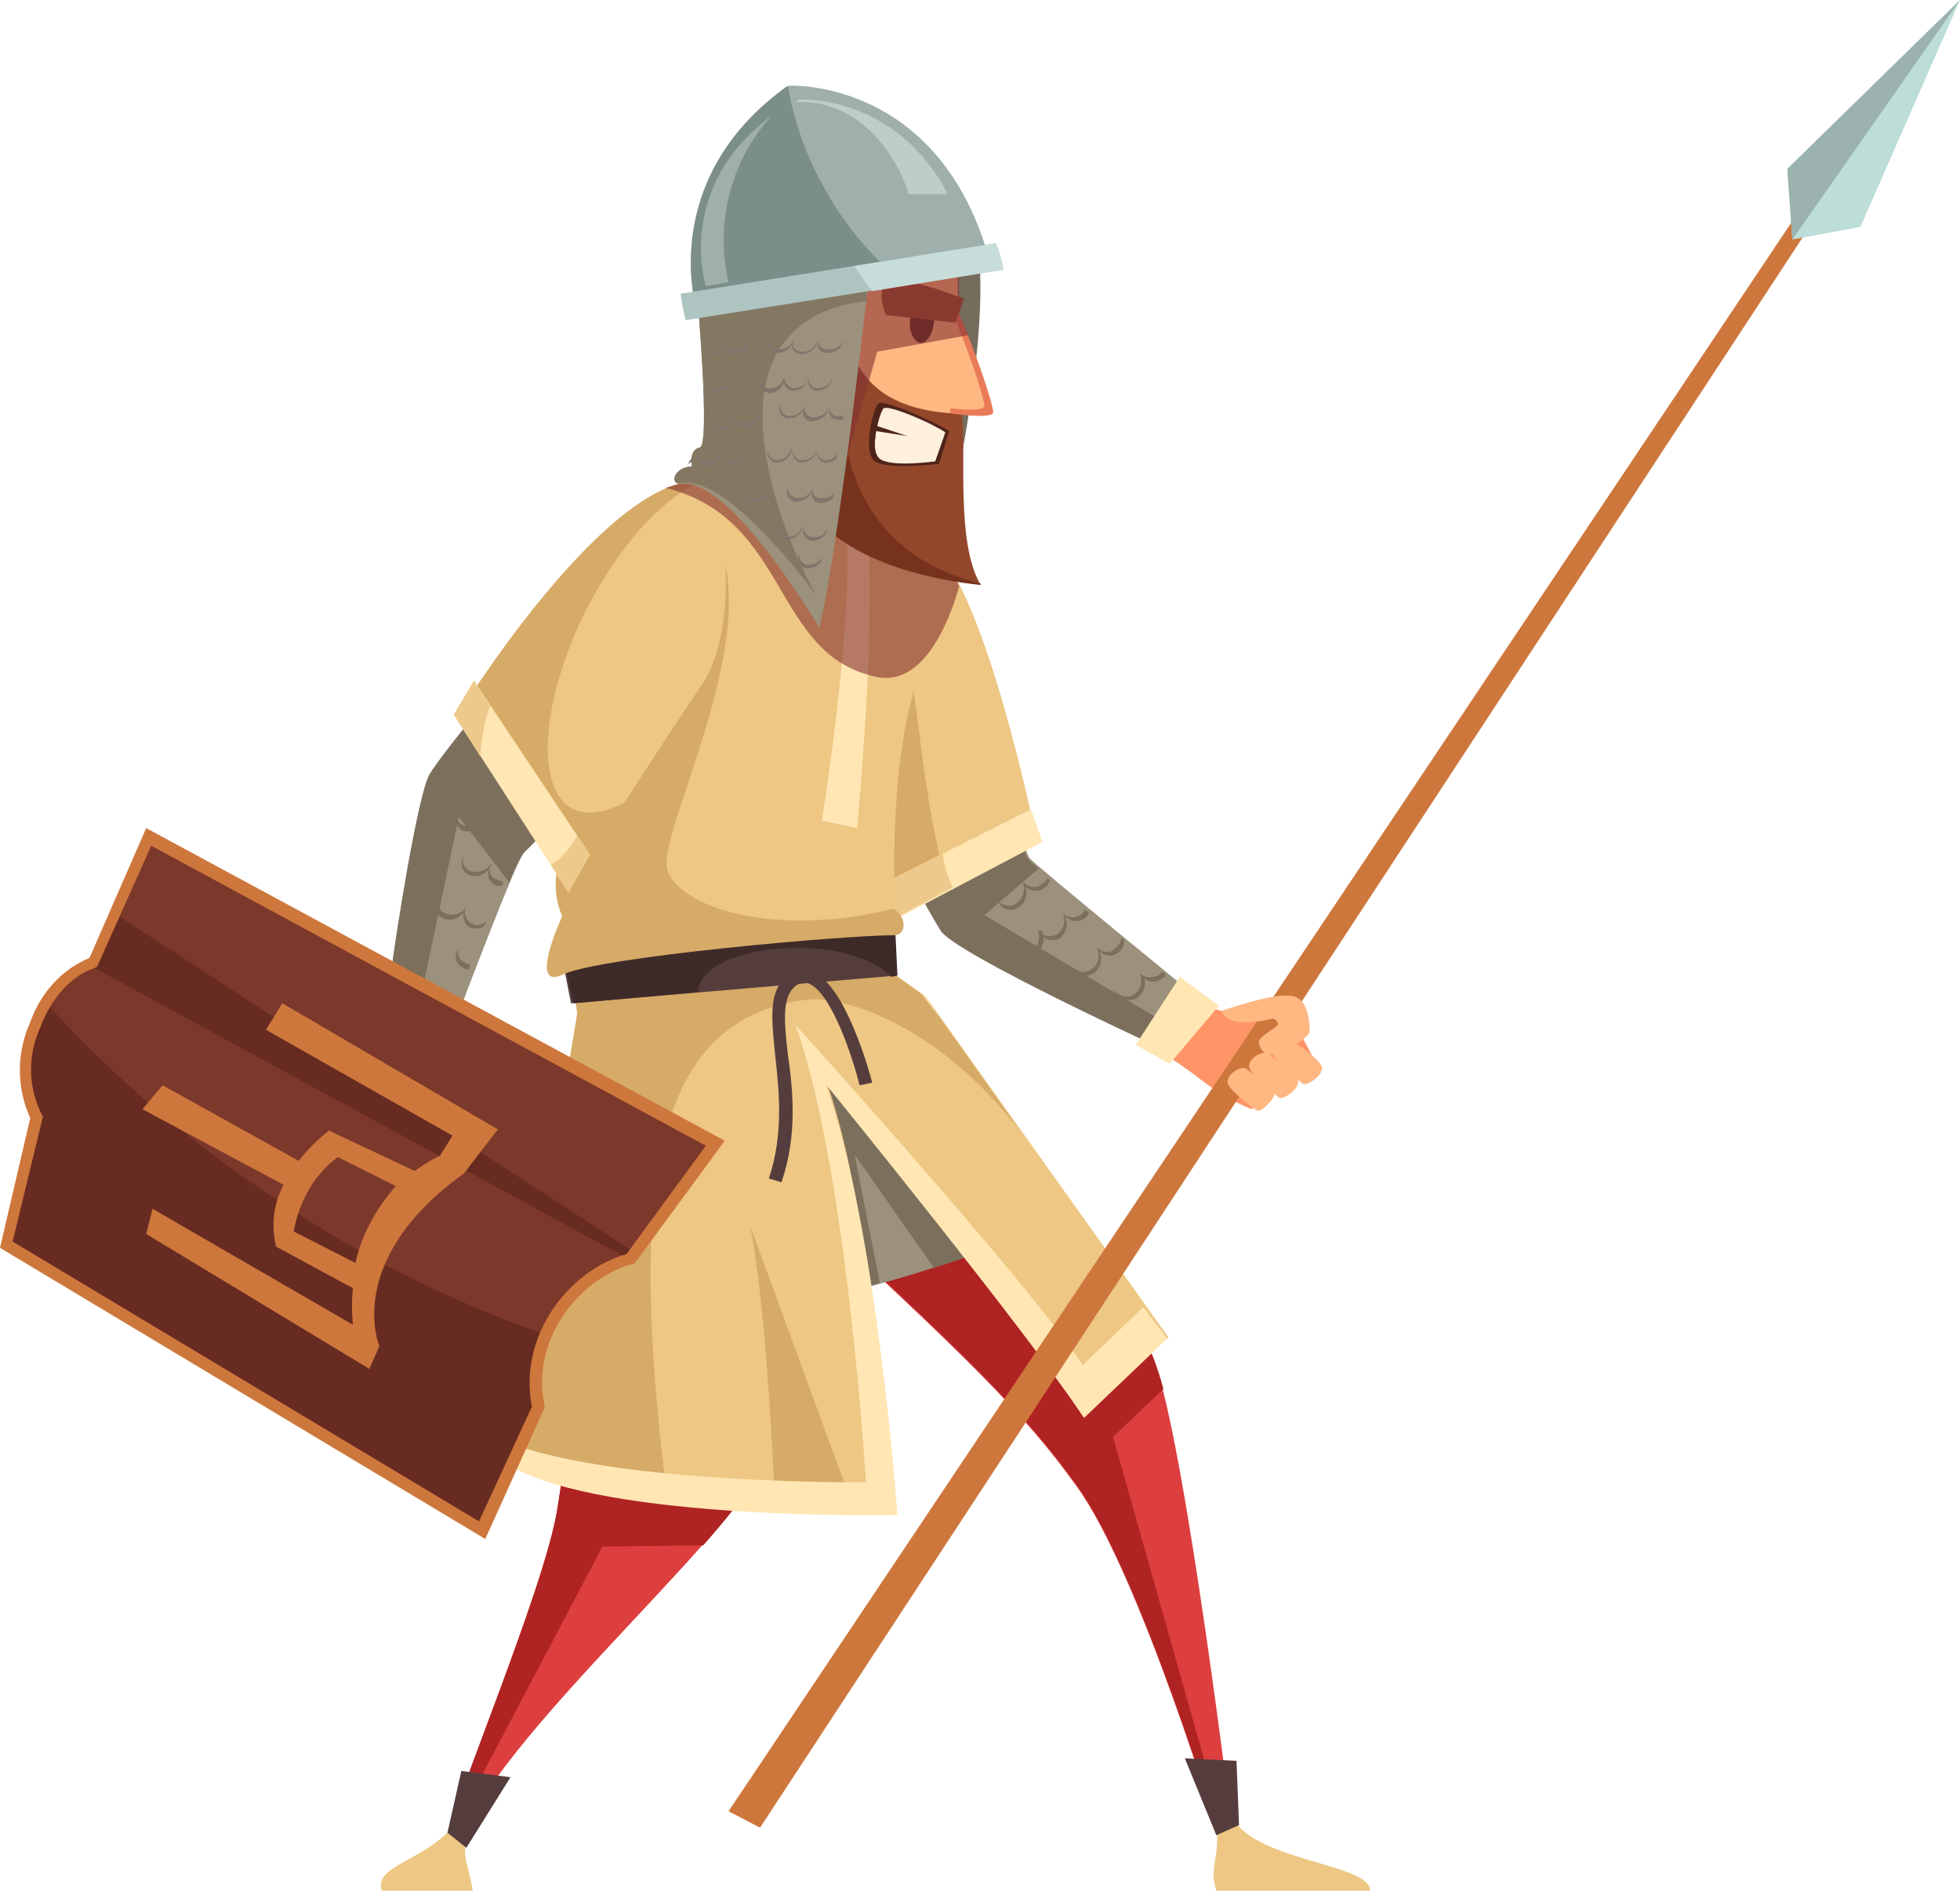 <?xml version="1.0" encoding="utf-8"?>
<!-- Generator: Adobe Illustrator 24.2.1, SVG Export Plug-In . SVG Version: 6.00 Build 0)  -->
<svg version="1.1" id="Warstwa_1" xmlns="http://www.w3.org/2000/svg" xmlns:xlink="http://www.w3.org/1999/xlink" x="0px" y="0px"
	 viewBox="0 0 155.5 150" style="enable-background:new 0 0 155.5 150;" xml:space="preserve">
<style type="text/css">
	.st0{fill:#756C5D;}
	.st1{fill:#9B917C;}
	.st2{fill:#7C705C;}
	.st3{fill:#EDC783;}
	.st4{fill:#D6AB67;}
	.st5{fill:#FFE6B3;}
	.st6{fill:#EDCA8C;}
	.st7{fill:#DD3E3E;}
	.st8{fill:#AF2323;}
	.st9{fill:#563D3D;}
	.st10{fill:#3F2A2A;}
	.st11{fill:#FFB882;}
	.st12{fill:#4F241A;}
	.st13{opacity:0.6;}
	.st14{fill:#843131;}
	.st15{fill:#93472A;}
	.st16{fill:#77321D;}
	.st17{fill:#EA7B59;}
	.st18{fill:#847863;}
	.st19{fill:#9EAFAC;}
	.st20{fill:#7B8E8A;}
	.st21{fill:#BECCCA;}
	.st22{fill:#7C382A;}
	.st23{fill:#682B21;}
	.st24{fill:#CE773C;}
	.st25{fill:#AEC4C0;}
	.st26{fill:#FFF0DC;}
	.st27{fill:#84736B;}
	.st28{fill:#C7DDD9;}
	.st29{fill:#FF9566;}
	.st30{fill:#BCDDD8;}
	.st31{fill:#9BB2AF;}
</style>
<g>
	<g id="Warstwa_2_1_">
		<g id="_11">
			<path class="st0" d="M74.3,45.9c2-9.1,3.9-18.6,3.4-25.4l-10,1L68,41.8L74.3,45.9z"/>
			<path class="st1" d="M79,58.3c1,4.1,2.2,9.2,2.7,9.8c0.5,0.6,14.1,11.7,14.1,11.7l-3.1,3.5c0,0-16.9-7.8-18-9.6s-3.6-6.4-3.6-6.4
				L79,58.3z"/>
			<path class="st2" d="M78.1,72.6l4.3-3.7c-0.3-0.2-0.6-0.5-0.8-0.7c-0.5-0.6-1.7-5.7-2.7-9.8l-7.9,9c0,0,2.5,4.6,3.6,6.4
				c1,1.8,18,9.6,18,9.6l1.3-1.4L78.1,72.6z"/>
			<path class="st2" d="M87,75.1c0.3,0.6,0.2,1.4-0.4,1.8c-0.4,0.3-1,0.3-1.4-0.1l0,0c0.2,0.5,0.9,0.8,1.4,0.5
				c0.1,0,0.1-0.1,0.2-0.1c0.6-0.5,0.7-1.2,0.4-1.9C87.1,75.3,87.1,75.2,87,75.1z"/>
			<path class="st2" d="M87.1,75.2L87.1,75.2c0.2,0.5,0.9,0.8,1.4,0.5c0.1,0,0.1-0.1,0.2-0.1c0.3-0.2,0.5-0.6,0.5-1L89,74.4
				c-0.1,0.3-0.2,0.6-0.5,0.8C88.1,75.7,87.5,75.6,87.1,75.2z"/>
			<path class="st2" d="M88.6,78.8c-0.1-0.1-0.1-0.2-0.2-0.3c0.3,0.6,0.1,1.3-0.4,1.7l0.4,0.2C88.8,80,88.9,79.4,88.6,78.8z"/>
			<path class="st2" d="M90.4,77.2L90.4,77.2L90.4,77.2L90.4,77.2c0.3,0.6,0.1,1.3-0.4,1.7c-0.5,0.3-1.1,0.2-1.4-0.2l0,0
				c0.3,0.6,1,0.8,1.6,0.5c0,0,0.1,0,0.1-0.1c0.5-0.4,0.7-1.1,0.4-1.7C90.5,77.4,90.5,77.3,90.4,77.2z"/>
			<path class="st2" d="M90.4,77.2L90.4,77.2L90.4,77.2c0.1,0.1,0.1,0.2,0.2,0.3c0.4,0.4,1,0.5,1.5,0.2c0.2-0.1,0.3-0.2,0.4-0.4
				l-0.3-0.2c-0.1,0.1-0.2,0.2-0.3,0.3C91.3,77.6,90.8,77.6,90.4,77.2z"/>
			<path class="st2" d="M81.3,70.2c-0.1-0.1-0.1-0.2-0.2-0.3c0.3,0.6,0.1,1.4-0.5,1.8c-0.4,0.3-1,0.2-1.4-0.2l0,0
				c0.2,0.6,0.8,0.8,1.4,0.6c0.1,0,0.1-0.1,0.2-0.1C81.4,71.6,81.6,70.8,81.3,70.2z"/>
			<path class="st2" d="M82.6,70.2c-0.4,0.3-1,0.2-1.4-0.2l0,0c0.2,0.6,0.8,0.8,1.4,0.6c0.1,0,0.1-0.1,0.2-0.1
				c0.3-0.2,0.4-0.4,0.5-0.7l-0.2-0.1C83,69.9,82.8,70.1,82.6,70.2z"/>
			<path class="st2" d="M82.3,73.7c0.3,0.6,0.1,1.3-0.4,1.7c-0.5,0.3-1.1,0.2-1.4-0.2l0,0c0.3,0.6,1,0.8,1.6,0.5c0,0,0.1,0,0.1-0.1
				c0.6-0.4,0.8-1.2,0.4-1.8C82.4,73.9,82.4,73.8,82.3,73.7z"/>
			<path class="st2" d="M84.3,72.4L84.3,72.4L84.3,72.4L84.3,72.4c0.3,0.6,0.1,1.3-0.4,1.7c-0.5,0.3-1.1,0.2-1.5-0.2l0,0
				c0.3,0.6,1,0.8,1.6,0.6c0,0,0.1,0,0.1-0.1c0.5-0.4,0.7-1.1,0.4-1.7C84.4,72.6,84.4,72.5,84.3,72.4z"/>
			<path class="st2" d="M85.7,72.6c-0.5,0.3-1.1,0.2-1.4-0.2l0,0l0,0c0.1,0.1,0.1,0.2,0.2,0.3c0.4,0.4,1,0.5,1.5,0.2
				c0.2-0.1,0.3-0.3,0.4-0.5l-0.3-0.2C86,72.3,85.9,72.5,85.7,72.6z"/>
			<path class="st2" d="M75.5,65.1c-0.1-0.1-0.1-0.2-0.2-0.3c0.3,0.6,0.2,1.4-0.4,1.8c-0.4,0.3-1,0.3-1.4-0.1l0,0
				c0.3,0.5,0.9,0.8,1.4,0.5c0.1,0,0.1-0.1,0.2-0.1C75.7,66.5,75.8,65.7,75.5,65.1z"/>
			<path class="st2" d="M77,65.4c0.5-0.4,0.7-1.2,0.4-1.8c-0.1-0.1-0.1-0.2-0.2-0.3l0,0l0,0v-0.1c0.3,0.6,0.2,1.4-0.4,1.8
				c-0.4,0.3-1,0.3-1.4-0.1l0,0c0.2,0.5,0.9,0.8,1.4,0.5C76.9,65.5,77,65.4,77,65.4z"/>
			<path class="st2" d="M77.2,63.4c0.1,0.1,0.1,0.2,0.2,0.3c0.4,0.4,1,0.5,1.4,0.2c0.6-0.5,0.7-1.2,0.4-1.9
				c-0.1-0.1-0.1-0.2-0.2-0.3c0.3,0.6,0.2,1.4-0.4,1.8C78.1,63.8,77.6,63.7,77.2,63.4L77.2,63.4C77.2,63.3,77.2,63.3,77.2,63.4z"/>
			<path class="st2" d="M76.6,68.3c0.3,0.6,0.1,1.3-0.4,1.7c-0.5,0.3-1.1,0.2-1.4-0.2l0,0c0.3,0.6,1,0.8,1.6,0.5c0,0,0.1,0,0.1-0.1
				c0.6-0.4,0.8-1.2,0.4-1.8C76.8,68.4,76.7,68.3,76.6,68.3z"/>
			<path class="st2" d="M78.7,67L78.7,67L78.7,67L78.7,67c0.3,0.5,0.1,1.3-0.4,1.6c-0.5,0.3-1.1,0.2-1.4-0.2l0,0
				c0.3,0.6,1,0.8,1.6,0.6c0,0,0.1,0,0.1-0.1c0.5-0.4,0.7-1.1,0.4-1.7C78.8,67.1,78.7,67,78.7,67z"/>
			<path class="st2" d="M78.7,67c0.1,0.1,0.1,0.2,0.2,0.3c0.4,0.4,1,0.5,1.5,0.2c0.6-0.4,0.8-1.2,0.4-1.8c-0.1-0.1-0.1-0.2-0.2-0.3
				c0.3,0.6,0.1,1.3-0.4,1.7C79.6,67.4,79,67.3,78.7,67L78.7,67C78.7,66.9,78.7,66.9,78.7,67z"/>
			<path class="st3" d="M74.1,43.5c4.1,3.6,7.9,22,7.9,22l-11.4,7.6c0,0-1.4-8.4-1.1-12.2C69.7,56.9,74.1,43.5,74.1,43.5z"/>
			<path class="st4" d="M75.1,70c-2.5-8.6-2.3-19.3-4.2-20.7c-1.1,3.9-1.3,9.5-1.5,11.5c-0.3,3.9,1.1,12.3,1.1,12.3L75.1,70z"/>
			<polygon class="st5" points="82.7,66.8 67.9,74.6 67.9,71.2 81.8,64.2 			"/>
			<path class="st6" d="M74.8,67.7l-6.9,3.5v3.3l7.7-4.1C75.2,69.6,74.9,68.7,74.8,67.7z"/>
			<path class="st7" d="M48.3,85.8c0,0-3,27.7-4.1,34c-1,6.3-8.8,24.6-8.8,26.5h1c2.9-8.3,21.3-24,23.5-29.4
				c2.2-5.4,3.7-28.4,3.7-28.4L48.3,85.8z"/>
			<path class="st8" d="M48.3,85.8c0,0-3,27.7-4.1,34c-1,6.3-8.6,24.1-8.8,26.4l12.4-23.5l8-0.1c2-2.3,3.6-4.2,4.1-5.6
				c2.2-5.4,3.7-28.4,3.7-28.4L48.3,85.8z"/>
			<path class="st7" d="M62.3,94.4c14.7,13.5,19,17.8,23.1,23.5c5.1,7,11.5,28.4,11.5,28.4h1c0,0-3.9-32.3-6.4-38.5
				S73.8,83.3,73.8,83.3L62.3,94.4z"/>
			<path class="st8" d="M88.3,114l4-3.8c-0.2-0.8-0.5-1.7-0.8-2.5c-2.5-6.3-17.7-24.5-17.7-24.5L62.3,94.3
				c14.7,13.5,19,17.8,23.1,23.5c5.1,7,11.5,28.4,11.5,28.4h0.5L88.3,114z"/>
			<path class="st1" d="M54.1,104.2c12.3,0.2,27.2-6.3,27.2-6.3L69.8,82.2l-13.2,2.1L54.1,104.2z"/>
			<path class="st2" d="M67.8,91.6l6.3,9c2.5-0.8,4.9-1.7,7.3-2.7L69.8,82.2l-13.2,2.1l-2.5,19.9c5.1,0.1,10.9-1.1,15.7-2.4
				L67.8,91.6z"/>
			<path class="st3" d="M40.6,116.2c7.4,4.5,29.8,3.7,29.8,3.7s-0.8-22.7-4.8-34c0,0,16.3,19.1,20.8,25.8l6.3-5.6L73.4,79l-2.3-1.6
				l-0.4-2.5l-25.3,2.4l0.4,3.2C45.8,80.4,42.7,98.5,40.6,116.2z"/>
			<path class="st4" d="M59.5,97.2c1.4,6.8,2,22.5,2,22.5l6.2-0.1L59.5,97.2z"/>
			<path class="st4" d="M53,119.3c-3.3-25.7-1.1-38.5,11.1-40C67,79,74.7,81.4,81.2,90.1l-7.8-11l-2.3-1.7l-0.4-2.5l-25.3,2.3
				l0.4,3.2c0,0-3.1,18.1-5.2,35.8C43.3,117.9,48.1,118.8,53,119.3z"/>
			<polygon class="st5" points="70.9,76.1 70.7,74.8 69.3,75 			"/>
			<polygon class="st5" points="74.5,80.7 73.4,79 73.1,78.8 			"/>
			<path class="st5" d="M92.6,106.2l-1.9-2.5l-4.8,4.6c-4.4-6.7-22.8-27-22.8-27c4.1,11.3,5.6,36.3,5.6,36.3s-19,0.2-28-3l-0.2,1.7
				c7.5,4.4,30.7,3.9,30.7,3.9S69.6,97.3,65.5,86c0,0,16.1,19.8,20.5,26.5L92.6,106.2z"/>
			<polygon class="st9" points="70.9,73.2 71.1,77.4 45.3,79.6 44.6,76 			"/>
			<path class="st10" d="M55.4,78.7c0-2,3.5-3.5,7.9-3.5c3.4,0,6.2,1,7.4,2.3l0.5-0.1L71,73.2L44.7,76l0.8,3.6L55.4,78.7L55.4,78.7z
				"/>
			<path class="st3" d="M70.8,74c-4,0-21.7,0.8-24.7,2.2s-0.1-4-0.1-4s-2.2-3.6,1.5-6.9c1.9-9.3-0.2-24.7,7.5-27.4
				c4.4-1.5,10.9,0.2,15.9,2.5c6.9,3.3,2.4,9.8,1,16.9C70.3,65.5,71.3,74,70.8,74z"/>
			<path class="st4" d="M53,69.2c-1.4-3.1,10.6-23.2,1.2-29.7c-7.7,2.7-5.9,16.3-7.8,25.6c-2.2,1.9-2.9,5-1.8,7.6c0,0-2.8,6,0.1,4.6
				c3-1.4,22.3-3.1,26.2-3.1c1.1,0,1-1.5,0-2.1C62,74.3,54.4,72.3,53,69.2z"/>
			<path class="st5" d="M68.4,39.4l-1.8,0.1c2,4.6-1.4,25.6-1.4,25.6l2.8,0.6C68,65.7,70,44.7,68.4,39.4z"/>
			<path class="st1" d="M43.8,49.4c0,0-9,10.5-9.8,12.2s-2.4,10.9-3.3,17.9l5.6,1.1c0,0,4.7-12.5,5.3-13s8.2-8.5,8.2-8.5L43.8,49.4z
				"/>
			<path class="st2" d="M43.8,49.4c0,0-9,10.5-9.8,12.2s-2.4,10.9-3.3,17.9l2.5,0.5l3.2-15.2l4,5.2c0.3-0.8,0.7-1.7,1.2-2.4
				c0.6-0.5,8.2-8.5,8.2-8.5L43.8,49.4z"/>
			<path class="st2" d="M34.1,75c0.1-0.1,0.1-0.2,0.1-0.3c-0.4,0.6-1.1,0.8-1.7,0.5c-0.1-0.1-0.3-0.2-0.4-0.3c0,0.2-0.1,0.3-0.1,0.5
				c0.1,0.1,0.2,0.1,0.3,0.2C33,75.8,33.7,75.5,34.1,75z"/>
			<path class="st2" d="M36.4,75.3L36.4,75.3c-0.4,0.4-0.3,1.1,0.2,1.4c0.1,0,0.1,0.1,0.2,0.1c0.1,0.1,0.3,0.1,0.4,0.1l0.1-0.4
				c-0.1,0-0.3,0-0.4-0.1C36.5,76.2,36.2,75.7,36.4,75.3z"/>
			<path class="st2" d="M35.1,67c0.1-0.1,0.1-0.2,0.1-0.3c-0.4,0.6-1.1,0.8-1.7,0.5c-0.1,0-0.1-0.1-0.1-0.1l-0.1,0.4l0,0
				C34,67.8,34.8,67.6,35.1,67z"/>
			<path class="st2" d="M37.3,69.1c-0.5-0.2-0.7-0.7-0.5-1.2l0,0c-0.3,0.5-0.2,1.1,0.2,1.4c0.1,0,0.1,0.1,0.2,0.1
				c0.6,0.3,1.3,0,1.7-0.6c0.1-0.1,0.1-0.2,0.1-0.3C38.6,69.1,37.9,69.3,37.3,69.1z"/>
			<path class="st2" d="M38.9,68.7L38.9,68.7c-0.3,0.5-0.2,1.1,0.2,1.4c0,0,0.1,0.1,0.2,0.1c0.1,0.1,0.3,0.1,0.5,0.1
				c0.1-0.1,0.1-0.2,0.1-0.4c-0.2,0-0.3,0-0.4-0.1C39,69.7,38.7,69.2,38.9,68.7z"/>
			<path class="st2" d="M33.1,70.6c0.1-0.1,0.1-0.2,0.1-0.3c-0.1,0.2-0.2,0.3-0.4,0.5l-0.1,0.3C32.9,71,33,70.8,33.1,70.6z"/>
			<path class="st2" d="M34.7,71.4L34.7,71.4c-0.3,0.5-0.1,1.2,0.5,1.5h0.1c0.6,0.2,1.3-0.1,1.6-0.7c0-0.1,0.1-0.2,0.1-0.3
				c-0.3,0.6-1,0.8-1.6,0.6C34.9,72.3,34.6,71.8,34.7,71.4z"/>
			<path class="st2" d="M37.5,73.3c-0.5-0.2-0.7-0.7-0.6-1.2l0,0c-0.3,0.5-0.1,1.2,0.4,1.5h0.1c0.3,0.1,0.7,0.1,1-0.1l0.2-0.4
				C38.2,73.4,37.8,73.5,37.5,73.3z"/>
			<path class="st2" d="M38.1,62.1c0.6,0.3,1.3,0,1.7-0.6c0.1-0.1,0.1-0.2,0.1-0.3c-0.4,0.6-1.1,0.8-1.7,0.5
				c-0.5-0.2-0.7-0.7-0.5-1.2l0,0c-0.3,0.4-0.3,1.1,0.2,1.4C38,62.1,38.1,62.1,38.1,62.1z"/>
			<path class="st2" d="M39.9,61.4L39.9,61.4c-0.3,0.4-0.2,1.1,0.2,1.4c0.1,0,0.1,0.1,0.2,0.1c0.6,0.3,1.3,0.1,1.7-0.5
				c0-0.1,0.1-0.2,0.1-0.3l0,0l0,0V62c-0.4,0.6-1.1,0.8-1.7,0.5C40,62.4,39.7,61.9,39.9,61.4z"/>
			<path class="st2" d="M42,62.2c-0.1,0.1-0.1,0.2-0.1,0.3c-0.2,0.5,0.1,1,0.5,1.2c0.6,0.2,1.3,0,1.7-0.6c0.1-0.1,0.1-0.2,0.1-0.3
				c-0.4,0.6-1.1,0.8-1.7,0.5C42.1,63.1,41.9,62.6,42,62.2L42,62.2L42,62.2z"/>
			<path class="st2" d="M36.7,65.9c0.6,0.2,1.3-0.1,1.6-0.7c0-0.1,0.1-0.2,0.1-0.3c-0.3,0.6-1,0.8-1.6,0.6c-0.5-0.2-0.7-0.7-0.6-1.2
				l0,0C35.9,64.8,36.1,65.5,36.7,65.9C36.7,65.8,36.7,65.8,36.7,65.9z"/>
			<path class="st2" d="M40.6,65.7L40.6,65.7L40.6,65.7c-0.3,0.5-1,0.8-1.6,0.6c-0.5-0.2-0.7-0.7-0.6-1.2l0,0
				c-0.3,0.5-0.1,1.2,0.4,1.5h0.1c0.6,0.2,1.3,0,1.6-0.6C40.5,65.9,40.5,65.8,40.6,65.7L40.6,65.7z"/>
			<path class="st2" d="M40.6,65.7L40.6,65.7L40.6,65.7c0,0.1-0.1,0.2-0.1,0.3c-0.1,0.5,0.2,1,0.6,1.2l0.2,0.1l0.3-0.3
				c-0.1,0-0.3,0-0.4-0.1C40.8,66.7,40.5,66.2,40.6,65.7z"/>
			<path class="st3" d="M37.1,56.5l8.3,13.6c0,0,7.1-11.1,10.3-15.8s2.1-16.8-1.5-16C46.8,39.9,37.1,56.5,37.1,56.5z"/>
			<path class="st4" d="M45.5,64.2c-3.1-1.5-2.6-8.6,1-15.8c2.5-4.9,5.8-8.6,8.7-10c-0.3-0.2-0.7-0.2-1-0.1
				c-7.4,1.6-17.6,18-17.6,18l8.9,13.8c0,0,1.9-3,4.2-6.5C48,64.5,46.6,64.7,45.5,64.2z"/>
			<path class="st11" d="M76,20.7c-0.1,5.8,0.6,17.5,0,18.2s-10.6-0.7-11-3.6c-0.5-3-0.3-12.7,0.6-13.9S76,20.7,76,20.7z"/>
			<path class="st12" d="M74.1,25.6c0.1-0.9-0.3-1.7-0.8-1.8s-1,0.7-1.1,1.6s0.3,1.7,0.8,1.8S74,26.5,74.1,25.6z"/>
			<g class="st13">
				<path class="st14" d="M76.1,46.5c-0.5-1.1-1.2-2.1-2-2.9c-0.7-1.4-1.8-2.4-3.2-3c-0.8-0.4-1.6-0.7-2.4-1.1l0,0h-0.1
					c-4.5-1.8-9.7-2.8-13.4-1.5c-0.3,0.1-0.5,0.2-0.8,0.3l-1.4,0.4c9.9,2.5,8.4,13.2,16.7,15C73.6,54.6,75.6,48.3,76.1,46.5z"/>
			</g>
			<path class="st15" d="M76.3,32.8c0.4,3.1-0.5,10.2,1.5,13.6c0,0-14-1.9-14.7-10.6c-0.4-4.7,0.4-13.3,0.4-13.3l3.4-1.8
				c0,0-0.8,6.2,1.9,9.3C71.2,33,76.3,32.8,76.3,32.8z"/>
			<path class="st16" d="M67.8,37.8c-1.3-3.5-1.1-9.6-0.7-11.7c-0.3-1.7-0.3-3.5-0.2-5.3l-3.4,1.8c0,0-1,9.4-0.6,14.1
				c0.7,8.7,14.9,9.7,14.9,9.7v-0.1C74.6,45.5,70,43.6,67.8,37.8z"/>
			<path class="st17" d="M75.4,23.4c1.9,4,3.4,8.7,3.4,9.3s-3.4,0.1-3.4,0.1V23.4z"/>
			<path class="st11" d="M74.7,22.9c1.9,4,3.4,8.7,3.4,9.3s-3.4,0.1-3.4,0.1V22.9z"/>
			<path class="st15" d="M70.3,25l5.5,0.6l0.6-1.9c0,0-3.5-1.5-5.4-1.4S70.3,25,70.3,25z"/>
			<g class="st13">
				<path class="st14" d="M69.6,27.9l7.2-1.3c-0.2-0.6-0.5-1.2-0.7-1.7l0.4-1.2l-0.4-0.2c0-1,0-2,0-2.8c0,0-6.3-0.3-9.1,0.2l0,0
					h-0.1h-0.1c-0.3,0.1-0.6,0.2-0.9,0.3l0.2,18.9L69.6,27.9z"/>
			</g>
			<path class="st1" d="M69.1,20.6c0,0-2.5,22.7-4.1,29.2c0,0-7-11.9-10.9-11.4c-1.1,0.1-0.6-1.3,0.8-1.3c0,0-0.3-1.4,0.6-1.5
				s-0.2-12.3-0.2-12.3S64.1,19.5,69.1,20.6z"/>
			<path class="st18" d="M60.5,33c0-7.2,5.2-8.8,8.2-9.1c0.2-2,0.4-3.3,0.4-3.3c-5-1.2-13.8,2.6-13.8,2.6s1.1,12.2,0.2,12.3
				c-0.9,0.2-0.6,1.5-0.6,1.5c-1.4,0-1.9,1.5-0.8,1.3c3.9-0.5,10.7,9,10.7,9S60.5,39.9,60.5,33z"/>
			<path class="st19" d="M78.6,21l-23.3,3.7c0,0-3.3-10.4,7.3-17.9C62.5,6.8,74.7,6.1,78.6,21z"/>
			<path class="st20" d="M65.5,15.1c-1.5-2.6-2.5-5.4-3-8.3c-10.5,7.5-7.2,17.9-7.2,17.9l16.1-2.5C69,20.2,67,17.8,65.5,15.1z"/>
			<path class="st21" d="M72.1,15.4h3.1c-4.2-8-11.8-7.5-11.8-7.5l-0.3,0.2c0.2,0,0.4,0,0.6,0C67.4,8.1,70.7,11.1,72.1,15.4z"/>
			<path class="st19" d="M61.2,9.2C53.5,14.9,56,22.7,56,22.7l1.8-0.3C56.7,17.7,58,12.7,61.2,9.2z"/>
			<path class="st22" d="M0.5,98.7l2.4-10.1c-2.3-4.1,0.3-11,4.5-12.3l4.5-9.9l44.8,24.3l-6.8,9.2c-4.5,1.3-8.4,6.4-7.3,11.8
				l-4.4,9.8L0.5,98.7z"/>
			<polygon class="st23" points="49.9,99.9 7.5,76.8 9,72.4 50.4,99.4 			"/>
			<path class="st23" d="M43.3,105.9c-7.4-2.6-14.5-6.1-21-10.5c-6.9-4.5-13.2-9.8-18.7-15.9c-1.7,2.7-2.2,6.5-0.7,9.1L0.5,98.7
				l37.8,22.7l4.5-9.7C42.3,109.8,42.5,107.8,43.3,105.9z"/>
			<path class="st24" d="M38.5,122.1L0,99l2.4-10.3c-1.1-2.4-1.1-5.2,0-7.6c0.8-2.3,2.5-4.2,4.7-5.1l4.5-10.3l45.9,24.8l-7.2,9.8
				h-0.2c-4.2,1.2-8,6-6.9,11.2v0.2L38.5,122.1z M1,98.5l37,22.2l4.2-9.1c-1.1-5.6,2.9-10.8,7.5-12.1l6.3-8.6L12,67.1l-4.3,9.6
				l-0.2,0.1c-1.8,0.6-3.4,2.3-4.3,4.7c-1,2.2-1,4.7,0.1,6.9l0.1,0.2L1,98.5z"/>
			<polygon class="st5" points="36,56.7 45.1,70.8 46.8,67.8 37.6,54 			"/>
			<path class="st6" d="M38.9,56l-1.3-2L36,56.7l2.1,3.3C38.2,58.6,38.4,57.3,38.9,56z"/>
			<path class="st6" d="M43.7,68.6l1.4,2.2l1.7-3l-1-1.5C45.3,67.2,44.6,68.1,43.7,68.6z"/>
			<path class="st3" d="M96.5,150h12.2c0-2.3-10.2-2.3-11.2-6.5l-1.2,0.2C97.1,147.2,95.8,147.8,96.5,150z"/>
			<path class="st3" d="M37.5,150h-7.2c-0.8-2.3,4.7-2.4,6.6-6.6l0.8,0.2C36.2,147.2,37.2,147.7,37.5,150z"/>
			<path class="st25" d="M54,23.3c0.1,0.7,0.2,1.4,0.4,2.1l25.2-4c-0.2-0.7-0.4-1.4-0.6-2.1L54,23.3z"/>
			<path class="st24" d="M22.4,79.6l-1.3,2.1l14.8,8.4l-1,1.6c-0.7,0.3-1.4,0.8-2,1.2l-6.8-3.2c-0.9,0.7-1.7,1.5-2.4,2.4l-10.8-6
				L11.3,88l11.2,6c-0.8,1.5-1,3.2-0.6,4.9l6.1,3.3c-0.1,1-0.1,1.9,0,2.9l-15.9-9.2l-0.5,2l17.7,10.7l0.8-1.8c0,0-2.9-6.8,6.7-13.7
				l2.7-3.5L22.4,79.6z M28.2,100.2l-4.9-2.5c0.4-2.3,1.6-4.5,3.5-5.9l4.6,2.3C29.9,95.8,28.7,97.9,28.2,100.2z"/>
			<path class="st12" d="M75.3,34.2c-1.4-0.9-5.2-2.5-5.6-2.2s-1.3,3.8-0.3,4.6c1,0.7,5.1,0.2,5.1,0.2L75.3,34.2z"/>
			<path class="st26" d="M75,34.3c-1.2-0.8-4.5-2.2-4.9-1.9c-0.3,0.3-1.2,3.3-0.3,4s4.4,0.2,4.4,0.2L75,34.3z"/>
			<path class="st12" d="M72,34.6l-2.4-0.8l0.3-1.5c-0.7,1.1-0.9,2.4-0.6,3.6l0.2-1.7L72,34.6z"/>
			<path class="st9" d="M62,93.8l-1-0.3c1.2-3.6,0.8-7,0.5-9.8c-0.3-3-0.6-5.3,1.2-6.4c0.5-0.3,1.2-0.4,1.8-0.2
				c2.6,1.1,4.5,8,4.7,8.8l-1,0.2c-0.5-2-2.2-7.4-4.1-8.1c-0.3-0.1-0.6-0.1-0.8,0.1c-1.3,0.8-1.1,2.8-0.8,5.5
				C62.9,86.4,63.3,90,62,93.8z"/>
			<path class="st27" d="M64.1,44.8c-0.4,0-0.7-0.4-0.7-0.8l0,0l0,0c-0.2,0.4,0,0.8,0.3,1c0.1,0,0.2,0.1,0.3,0.1
				c0.5,0,1-0.2,1.2-0.7c0-0.1,0-0.2,0.1-0.3C65,44.6,64.6,44.8,64.1,44.8z"/>
			<path class="st27" d="M59.1,38.9L59.1,38.9L59.1,38.9C59.1,38.9,59.1,38.8,59.1,38.9c-0.1,0.2-0.2,0.3-0.4,0.5l0.1,0.1
				c0.1-0.1,0.1-0.2,0.2-0.4C59.1,39,59.1,38.9,59.1,38.9z"/>
			<path class="st27" d="M59.1,38.9c0,0.1,0,0.1,0,0.2c-0.1,0.4,0.2,0.8,0.6,0.8h0.1c0.6,0,1.1-0.4,1.3-0.9c0-0.1,0-0.2,0-0.3
				c-0.2,0.5-0.7,0.9-1.3,0.9C59.4,39.6,59.1,39.3,59.1,38.9L59.1,38.9L59.1,38.9L59.1,38.9z"/>
			<path class="st27" d="M62.5,38.7L62.5,38.7c-0.2,0.4,0,0.8,0.3,1c0.1,0,0.2,0.1,0.3,0.1c0.6,0,1.1-0.3,1.3-0.8
				c0-0.1,0.1-0.2,0.1-0.3c-0.2,0.5-0.7,0.9-1.3,0.8C62.8,39.5,62.5,39.1,62.5,38.7L62.5,38.7z"/>
			<path class="st27" d="M64.5,38.8L64.5,38.8c-0.2,0.3-0.1,0.8,0.2,1c0.1,0.1,0.2,0.1,0.4,0.1c0.4,0,0.7-0.1,1-0.4
				c0-0.1,0-0.2,0-0.3c-0.2,0.2-0.6,0.4-0.9,0.3C64.7,39.6,64.4,39.2,64.5,38.8L64.5,38.8z"/>
			<path class="st27" d="M62.5,42.6c-0.4,0-0.7-0.4-0.8-0.8l0,0c-0.1,0.5,0.2,0.9,0.6,1h0.1c0.6,0,1.1-0.4,1.2-0.9
				c0-0.1,0-0.2,0-0.3C63.6,42.2,63.1,42.6,62.5,42.6z"/>
			<path class="st27" d="M64.5,42.6c-0.4,0-0.8-0.4-0.8-0.8l0,0c-0.1,0.4,0.1,0.9,0.6,1.1c0.1,0,0.1,0,0.2,0c0.5,0,0.9-0.3,1.1-0.7
				c0-0.1,0-0.2,0.1-0.4C65.5,42.4,65,42.7,64.5,42.6z"/>
			<path class="st27" d="M58.3,33.1c0-0.1,0-0.1,0-0.2l0,0l0,0l0,0c-0.2,0.5-0.6,0.9-1.2,1c-0.2,0-0.4-0.1-0.5-0.2
				c0,0.1,0,0.2,0,0.3c0.1,0.1,0.3,0.2,0.5,0.2C57.7,34.2,58.2,33.7,58.3,33.1z"/>
			<path class="st27" d="M58.3,32.9c0,0.1,0,0.1,0,0.2c0,0.4,0.3,0.7,0.7,0.8h0.1c0.6,0,1.1-0.4,1.2-1c0-0.1,0-0.2,0-0.3
				c-0.2,0.5-0.6,0.9-1.2,1C58.7,33.6,58.3,33.3,58.3,32.9L58.3,32.9L58.3,32.9L58.3,32.9z"/>
			<path class="st27" d="M62.6,33c-0.4,0-0.7-0.4-0.7-0.8c0,0,0,0,0-0.1l0,0c-0.2,0.4,0,0.8,0.3,1c0.1,0,0.2,0.1,0.3,0.1
				c0.6,0,1.1-0.3,1.3-0.8c0-0.1,0-0.2,0.1-0.3C63.7,32.7,63.2,33,62.6,33z"/>
			<path class="st27" d="M65.8,32.3L65.8,32.3L65.8,32.3c-0.2,0.5-0.7,0.8-1.3,0.8c-0.4,0-0.7-0.4-0.7-0.8l0,0l0,0
				c-0.2,0.3-0.1,0.8,0.2,1c0.1,0.1,0.2,0.1,0.4,0.1c0.6,0,1.1-0.3,1.3-0.8C65.8,32.5,65.8,32.4,65.8,32.3
				C65.8,32.4,65.8,32.3,65.8,32.3z"/>
			<path class="st27" d="M65.8,32.3L65.8,32.3L65.8,32.3c0,0.1,0,0.1,0,0.2c-0.1,0.4,0.2,0.8,0.6,0.8h0.1c0.1,0,0.3,0,0.4,0
				c0-0.1,0-0.2,0-0.3c-0.1,0-0.3,0-0.4,0C66.1,33.1,65.8,32.7,65.8,32.3L65.8,32.3z"/>
			<path class="st27" d="M55.2,36.2c-0.3,0.1-0.5,0.3-0.6,0.6C54.8,36.7,55.1,36.5,55.2,36.2z"/>
			<path class="st27" d="M56,37c0.6,0,1.1-0.4,1.2-0.9c0-0.1,0-0.1,0-0.2l0,0l0,0c0,0,0,0,0-0.1c-0.2,0.5-0.7,0.9-1.2,0.8
				c-0.3,0-0.6-0.2-0.7-0.5h-0.1C55.2,36.6,55.6,37,56,37L56,37z"/>
			<path class="st27" d="M57.3,35.8c0,0.1,0,0.1,0,0.2c0,0.4,0.3,0.8,0.7,0.8l0,0c0.6,0,1.1-0.4,1.2-0.9c0-0.1,0-0.2,0-0.3
				c-0.2,0.5-0.7,0.9-1.2,0.8C57.6,36.6,57.3,36.2,57.3,35.8L57.3,35.8L57.3,35.8z"/>
			<path class="st27" d="M61.6,36.5c-0.4,0-0.7-0.4-0.7-0.8l0,0c-0.1,0.5,0.2,0.9,0.6,1h0.1c0.5,0,1-0.3,1.2-0.9c0-0.1,0-0.2,0-0.3
				C62.6,36.2,62.1,36.5,61.6,36.5z"/>
			<path class="st27" d="M64.8,35.7L64.8,35.7L64.8,35.7c-0.2,0.5-0.7,0.9-1.2,0.8c-0.4,0-0.7-0.4-0.7-0.8l0,0
				c-0.1,0.5,0.2,0.9,0.6,1h0.1C64.2,36.7,64.7,36.3,64.8,35.7C64.7,35.9,64.7,35.8,64.8,35.7L64.8,35.7z"/>
			<path class="st27" d="M65.5,36.5c-0.4,0-0.7-0.4-0.7-0.8l0,0l0,0c0,0.1,0,0.1,0,0.2c0,0.4,0.3,0.8,0.7,0.8l0,0
				c0.4,0,0.7-0.1,0.9-0.4c0-0.1,0-0.2,0-0.3C66.2,36.4,65.9,36.5,65.5,36.5z"/>
			<path class="st27" d="M57.6,27.3c0-0.1,0-0.1,0-0.2l0,0l0,0l0,0c-0.2,0.5-0.6,0.8-1.2,0.8v0.3C56.9,28.2,57.4,27.8,57.6,27.3z"/>
			<path class="st27" d="M57.6,27.1c0,0.1,0,0.1,0,0.2c-0.1,0.4,0.2,0.8,0.6,0.8h0.1c0.6,0,1.1-0.4,1.2-1c0-0.1,0-0.2,0-0.3
				c-0.2,0.5-0.7,0.9-1.3,0.9C57.9,27.8,57.6,27.5,57.6,27.1L57.6,27.1L57.6,27.1L57.6,27.1z"/>
			<path class="st27" d="M61.6,28c0.6,0,1.1-0.3,1.3-0.8c0-0.1,0.1-0.2,0.1-0.3c-0.2,0.5-0.7,0.9-1.3,0.8c-0.4,0-0.7-0.4-0.7-0.8
				l0,0l0,0c-0.2,0.4,0,0.8,0.3,1C61.4,28,61.5,28,61.6,28z"/>
			<path class="st27" d="M62.9,27c-0.2,0.4,0,0.8,0.3,1c0.1,0,0.2,0.1,0.3,0.1c0.6,0,1.1-0.3,1.3-0.8c0-0.1,0-0.1,0-0.2l0,0l0,0l0,0
				c-0.2,0.5-0.7,0.9-1.3,0.8C63.1,27.8,62.8,27.5,62.9,27C62.9,27.1,62.9,27.1,62.9,27L62.9,27z"/>
			<path class="st27" d="M64.9,27c0,0.1,0,0.1,0,0.2c-0.1,0.4,0.2,0.8,0.6,0.8c0,0,0,0,0.1,0c0.6,0,1.1-0.3,1.3-0.8
				c0-0.1,0-0.2,0.1-0.3c-0.2,0.5-0.7,0.9-1.3,0.8C65.2,27.8,64.9,27.4,64.9,27L64.9,27L64.9,27L64.9,27z"/>
			<path class="st27" d="M58.2,30.2c0-0.1,0-0.2,0-0.3c-0.2,0.5-0.7,0.9-1.2,0.8c-0.1,0-0.3-0.1-0.4-0.1c0,0.1,0,0.2,0,0.4
				c0.1,0.1,0.2,0.1,0.3,0.1C57.5,31.1,58,30.8,58.2,30.2z"/>
			<path class="st27" d="M61,31.2c0.6,0,1.1-0.4,1.2-0.9c0-0.1,0-0.2,0-0.3c-0.2,0.5-0.7,0.9-1.2,0.8c-0.4,0-0.7-0.4-0.8-0.8l0,0
				c-0.2,0.4,0.1,0.9,0.5,1.1C60.8,31.1,60.9,31.1,61,31.2z"/>
			<path class="st27" d="M64.2,30L64.2,30L64.2,30c-0.2,0.5-0.7,0.8-1.2,0.8c-0.4,0-0.7-0.4-0.8-0.8l0,0c-0.1,0.5,0.2,0.9,0.6,1h0.1
				c0.6,0,1.1-0.4,1.2-0.9C64.1,30.1,64.1,30.1,64.2,30C64.1,30,64.2,30,64.2,30z"/>
			<path class="st27" d="M64.9,30.8c-0.4,0-0.7-0.3-0.8-0.8l0,0l0,0c0,0.1,0,0.1,0,0.2c0,0.4,0.3,0.8,0.7,0.8l0,0
				c0.6,0,1.1-0.4,1.2-0.9c0-0.1,0-0.2,0-0.3C66,30.4,65.5,30.8,64.9,30.8z"/>
			<path class="st28" d="M79,19.3l-11.2,1.8c0.1,0.2,0.2,0.4,0.4,0.6c0.3,0.5,0.6,0.9,1,1.4l10.4-1.7C79.5,20.6,79.3,19.9,79,19.3z"
				/>
			<polygon class="st9" points="35.5,145.4 37,146.6 40.5,141 36.6,140.5 			"/>
			<polygon class="st9" points="98.3,144.8 96.5,145.6 94,139.5 98.1,139.7 			"/>
			<path class="st29" d="M94.5,79.1c0.7,0.5,1.6,0.9,2.4,1.1c1.7,0,3.4,0.1,5.1,0.5c0.6,0.1,2.1,2.9,2.5,4c-0.7,0-5.2,3.3-5.2,3.3
				c-1.5-0.6-2.8-1.4-4.1-2.4c-0.9-0.7-1.9-1.4-2.9-2C90.7,82.6,94.5,79.1,94.5,79.1z"/>
			<polygon class="st24" points="144.1,14.7 57.8,143.7 60.3,145 145.4,15.2 			"/>
			<polygon class="st30" points="142.2,19 141.8,13.4 155.5,0 147.6,18 			"/>
			<polygon class="st31" points="142.2,19 141.8,13.4 155.5,0 			"/>
			<path class="st11" d="M96.9,80.2c2.4-0.8,4.9-1.5,5.9-1.1s1.1,2,1.1,2.7s-2.6,1.8-3.1,1.9s-1.2-0.9-0.8-1.3
				c0.3-0.4,1.5-1,1.4-1.2s-0.2-0.3-0.4-0.4C101,80.8,97.5,81.8,96.9,80.2z"/>
			<path class="st11" d="M101,83.6c-0.1-0.8,1.2-1.4,1.5-1.1s2.5,1.7,2.4,2.3c-0.1,0.6-1.1,1.3-1.5,1.2
				C103.1,85.8,101.1,84.2,101,83.6z"/>
			<path class="st11" d="M99.1,84.7c-0.1-0.8,1.2-1.4,1.5-1.1s2.5,1.7,2.4,2.3c-0.1,0.6-1.1,1.3-1.5,1.2
				C101.2,86.9,99.3,85.3,99.1,84.7z"/>
			<path class="st11" d="M97.4,85.9c-0.1-0.7,1.1-1.4,1.5-1.1c0.3,0.3,2.4,1.6,2.2,2.1c-0.2,0.5-1.1,1.4-1.4,1.2
				S97.5,86.5,97.4,85.9z"/>
			<polygon class="st5" points="92.8,84.4 96.7,79.8 93.6,77.5 90.1,82.9 			"/>
		</g>
	</g>
</g>
</svg>
